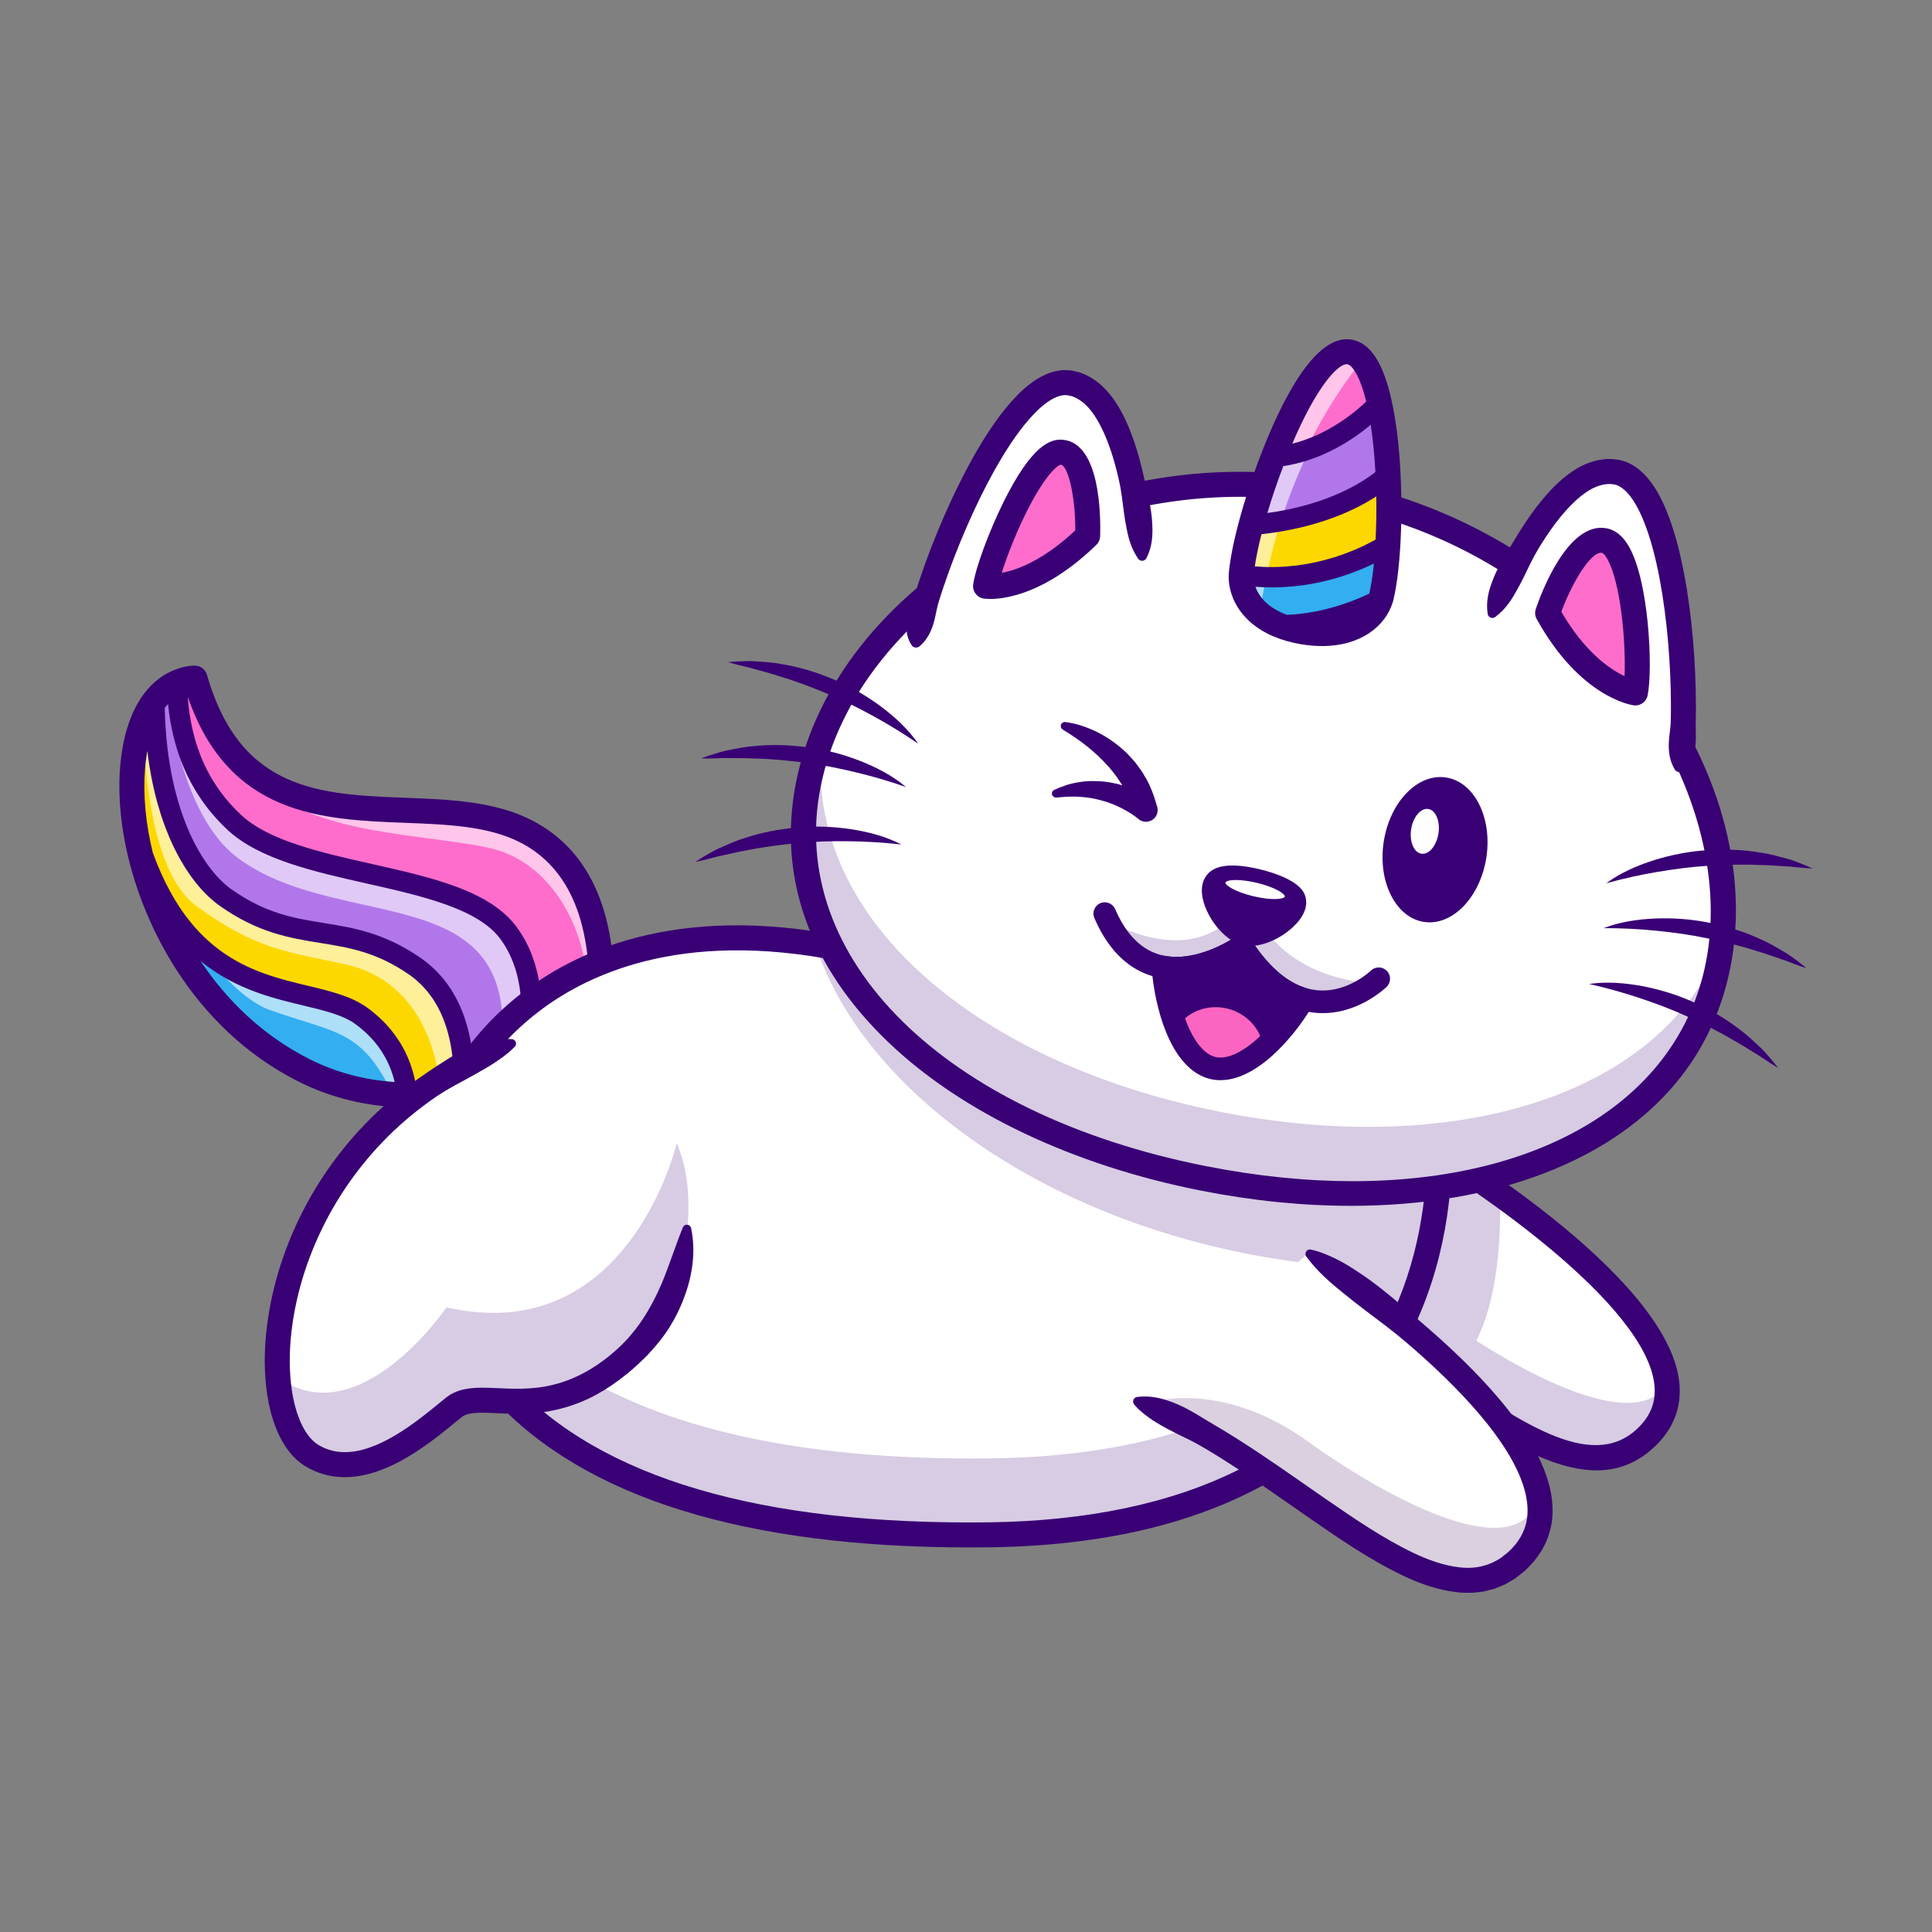 <?xml version="1.0" encoding="UTF-8"?><svg id="a" xmlns="http://www.w3.org/2000/svg" viewBox="0 0 256 256"><rect x="0" y="0" width="256" height="256" fill="#808080" stroke="none"/><path d="M167.485,169.376c7.399,2.651,14.718,7.737,21.584,12.524,11.502,8.028,21.715,15.228,28.845,8.769,9.939-9.001-6.953-23.709-19.152-32.417-5.991-4.283-10.85-7.113-10.85-7.113l-20.428,18.237Z" fill="#fff"/><g opacity=".2"><path d="M167.485,169.376l20.428-18.237s4.859,2.83,10.85,7.113c.138,5.659-.279,13.74-3.143,19.403,11.201,7.167,23.962,12.265,25.856,3.914,.6,3.242-.162,6.269-2.952,8.792-7.143,6.468-17.385-.77-28.912-8.813l-.543,.352c-6.867-4.787-14.185-9.873-21.584-12.524Z" fill="#390075"/></g><path d="M211.54,194.83c2.695,0,5.208-.868,7.487-2.932,2.668-2.416,3.841-5.355,3.488-8.734-1.517-14.509-32.451-32.688-33.768-33.454-.791-.462-1.805-.193-2.265,.597-.46,.791-.193,1.805,.597,2.265,8.562,4.99,31.026,20.276,32.14,30.937,.241,2.302-.55,4.243-2.417,5.933-6.107,5.532-15.593-1.087-26.575-8.751-7.13-4.976-14.503-10.121-22.184-12.873-.862-.307-1.809,.14-2.118,1.001-.309,.861,.14,1.809,1.001,2.118,7.265,2.603,14.453,7.619,21.405,12.471,8.349,5.826,16.366,11.421,23.208,11.422Z" fill="#390075"/><path d="M18.064,110.628c.36,2.055,.883,4.164,1.582,6.278,3.189,9.693,9.957,19.545,20.642,24.923,3.378,1.699,6.973,2.695,10.597,3.076,1.013,.113,2.03,.176,3.043,.188-.28-2.946-1.544-7.228-6.069-10.501-6.713-4.855-22.73-.226-29.795-23.965Z" fill="#33aef1"/><g opacity=".6"><path d="M18.958,110.181c.36,2.055,.883,4.164,1.582,6.278,3.888,6.701,9.819,15.44,15.218,17.373,8.53,3.051,11.953,2.499,16.021,10.626,1.013,.113,2.03,.176,3.043,.188-.28-2.946-1.544-7.228-6.069-10.501-6.713-4.855-22.73-.226-29.795-23.965Z" fill="#fff"/></g><path d="M18.051,110.595c.008,.008,.008,.021,.013,.033,7.065,23.739,23.082,19.11,29.795,23.965,4.524,3.273,5.788,7.554,6.069,10.501,1.503,.029,3.001-.046,4.478-.222,1.021-.113,2.038-.272,3.039-.477,.188-4.88-.624-12.347-6.521-16.398-9.262-6.362-15.511-2.344-25.028-9.065-4.349-3.072-9.367-11.539-9.421-26.099-.603,.778-1.113,1.687-1.536,2.708-1.582,3.821-1.908,9.212-.887,15.054Z" fill="#fdd800"/><g opacity=".6"><path d="M18.938,95.54c.192,7.508,1.381,20.299,7.048,24.48,8.203,6.052,12.606,6.127,20.089,7.839,6.676,1.528,11.547,7.379,12.33,17.013,1.021-.113,2.038-.272,3.039-.477,.188-4.88-.624-12.347-6.521-16.398-9.262-6.362-15.511-2.344-25.028-9.065-4.349-3.072-9.367-11.539-9.421-26.099-.603,.778-1.113,1.687-1.536,2.708Z" fill="#fff"/></g><path d="M20.474,92.833c.054,14.561,5.073,23.027,9.421,26.099,9.517,6.722,15.766,2.704,25.028,9.065,5.897,4.051,6.709,11.518,6.521,16.398,1.327-.268,2.633-.603,3.909-1.013,1.419-.448,2.796-.979,4.123-1.586,1.105-4.524,2.134-12.455-2.097-18.173-6.249-8.446-28.041-6.977-36.286-14.611-6.048-5.6-7.538-12.677-7.655-18.579-.628,.28-1.205,.649-1.733,1.101-.448,.377-.854,.808-1.23,1.297Z" fill="#b177ea"/><g opacity=".6"><path d="M22.152,91.088c.808,8.366,3.661,18.423,9.437,22.655,14.32,10.493,39.82,1.639,34.212,29.192,1.419-.448,2.796-.979,4.123-1.586,1.105-4.524,2.134-12.455-2.097-18.173-6.249-8.446-28.041-6.977-36.286-14.611-6.048-5.6-7.538-12.677-7.655-18.579-.628,.28-1.205,.649-1.733,1.101Z" fill="#fff"/></g><path d="M23.438,90.434c.117,5.901,1.607,12.979,7.655,18.579,8.245,7.634,30.038,6.165,36.286,14.611,4.231,5.717,3.202,13.648,2.097,18.173,2.892-1.327,5.541-3.013,7.81-4.98,.833-.72,1.616-1.477,2.335-2.268,.402-6.383,.381-19.144-9.978-24.417-13.544-6.897-36.663,4.775-43.816-20.269-.498-.004-1.034,.084-1.628,.276-.201,.067-.41,.142-.624,.234-.046,.017-.092,.042-.138,.063Z" fill="#fe6dcb"/><g opacity=".6"><path d="M25.094,89.243c1.155,4.261,2.792,8.345,5.654,11.652,3.721,4.302,9.145,6.814,14.657,8.228,5.512,1.41,11.217,1.85,16.837,2.746,1.519,.243,3.047,.519,4.487,1.055,4.688,1.737,8.065,6.06,9.743,10.769,1.176,3.302,1.616,6.805,1.766,10.292,.021,.515-.029,1.205-.059,1.938,.833-.72,1.616-1.477,2.335-2.268,.402-6.383,.381-19.144-9.978-24.417-13.544-6.897-36.663,4.775-43.816-20.269-.498-.004-1.034,.084-1.628,.276Z" fill="#fff"/></g><path d="M70.396,108.654c-4.882-2.487-10.861-2.718-16.643-2.941-11.271-.435-21.916-.846-26.332-16.308-.202-.706-.844-1.195-1.578-1.202h-.05c-.886,0-1.815,.207-2.837,.633-.073,.029-.15,.064-.224,.099-1.362,.612-2.563,1.582-3.569,2.883h0c-3.104,4.02-4.128,11.145-2.741,19.061,.006,.036,.014,.072,.023,.107,1.947,10.999,9.031,25.241,23.098,32.321,4.387,2.207,9.218,3.365,14.36,3.441,.207,.004,.416,.006,.624,.006,2.395,0,4.831-.247,7.246-.735,2.899-.58,5.724-1.494,8.393-2.715,4.18-1.919,7.872-4.56,10.679-7.641,.254-.278,.405-.635,.429-1.011,.829-13.154-2.83-21.901-10.878-25.998Zm1.097,29.689c.076-.561,.139-1.143,.188-1.742,.005-.058,.009-.115,.014-.173,.022-.291,.04-.585,.054-.883,.003-.055,.004-.11,.007-.164,.012-.291,.02-.585,.023-.881v-.074c.004-.309,0-.62-.009-.934-.002-.065-.003-.13-.006-.196-.01-.311-.026-.623-.048-.937-.004-.05-.008-.1-.012-.151-.023-.297-.051-.595-.086-.893-.005-.042-.009-.083-.014-.125-.038-.317-.085-.635-.138-.952-.011-.066-.022-.132-.034-.198-.056-.32-.118-.639-.19-.958-.008-.038-.018-.075-.027-.112-.07-.301-.147-.601-.232-.9-.014-.049-.027-.099-.041-.149-.092-.314-.193-.625-.302-.935-.022-.063-.045-.126-.068-.188-.115-.315-.238-.629-.373-.94-.009-.02-.019-.04-.028-.06-.131-.297-.273-.591-.423-.883-.028-.054-.055-.109-.083-.162-.157-.296-.324-.588-.502-.876-.035-.057-.072-.113-.108-.17-.189-.297-.385-.591-.598-.879-3.576-4.833-11.192-6.548-19.257-8.364-6.658-1.499-13.543-3.05-17.197-6.432-.288-.267-.567-.54-.838-.817-.096-.099-.186-.201-.28-.301-.17-.181-.342-.362-.505-.547-.108-.123-.209-.249-.313-.374-.141-.168-.284-.335-.42-.507-.106-.134-.206-.273-.308-.41-.126-.167-.253-.334-.373-.505-.101-.144-.196-.291-.294-.437-.113-.169-.227-.338-.335-.51-.095-.151-.184-.306-.275-.46-.102-.173-.205-.345-.302-.521-.087-.158-.17-.319-.253-.48-.092-.178-.185-.355-.273-.536-.079-.164-.154-.331-.23-.497-.083-.184-.166-.368-.245-.555-.071-.169-.139-.341-.206-.513-.074-.19-.148-.38-.217-.573-.063-.175-.123-.352-.182-.529-.066-.197-.13-.394-.191-.594-.055-.179-.107-.361-.157-.543-.057-.204-.112-.409-.164-.617-.046-.184-.091-.37-.133-.557-.048-.212-.094-.425-.137-.64-.038-.188-.075-.378-.109-.569-.04-.22-.076-.443-.111-.667-.03-.192-.059-.384-.085-.579-.031-.23-.058-.462-.084-.696-.022-.195-.043-.39-.061-.587-.018-.195-.032-.392-.046-.59,5.454,15.792,17.802,16.282,28.751,16.705,5.674,.219,11.034,.426,15.268,2.583,6.646,3.384,9.709,10.868,9.108,22.249-1.84,1.927-4.081,3.654-6.594,5.09,.023-.148,.044-.296,.065-.447,.007-.051,.014-.103,.021-.155Zm-2.465-2.191l-.004,.063c-.024,.318-.054,.632-.087,.94-.004,.033-.007,.067-.011,.1-.033,.297-.071,.588-.111,.874-.006,.042-.011,.084-.017,.125-.04,.278-.083,.55-.128,.815-.007,.044-.015,.088-.022,.131-.045,.26-.092,.512-.141,.757l-.027,.133c-.026,.127-.052,.246-.078,.369-1.801,.797-3.677,1.443-5.601,1.928-.005-.224-.012-.45-.022-.677v-.025c-.015-.314-.036-.631-.06-.951-.003-.044-.006-.088-.01-.132-.025-.306-.056-.615-.092-.924-.006-.055-.013-.11-.019-.166-.037-.308-.08-.617-.129-.926-.008-.054-.018-.107-.026-.161-.052-.316-.109-.633-.175-.95-.008-.037-.016-.075-.024-.112-.07-.331-.146-.662-.231-.992l-.003-.012c-.085-.329-.181-.658-.283-.984-.013-.041-.024-.081-.037-.122-.099-.311-.208-.621-.323-.928-.02-.053-.04-.106-.06-.158-.117-.303-.242-.604-.376-.902-.023-.051-.047-.101-.07-.152-.139-.302-.286-.602-.444-.897-.019-.036-.04-.071-.059-.107-.168-.308-.344-.614-.533-.913l-.004-.006c-.189-.298-.392-.59-.604-.878-.026-.036-.051-.072-.078-.107-.204-.273-.421-.539-.647-.801-.039-.045-.077-.09-.117-.134-.227-.256-.465-.507-.714-.751-.043-.042-.087-.084-.131-.125-.257-.246-.524-.486-.805-.717-.035-.029-.072-.057-.108-.086-.299-.242-.609-.477-.935-.702-4.806-3.301-8.859-3.954-12.778-4.586-3.937-.634-7.655-1.234-12.237-4.468-.126-.089-.252-.183-.379-.282-.052-.04-.104-.086-.156-.128-.075-.061-.151-.121-.226-.186-.058-.05-.117-.105-.176-.158-.07-.062-.139-.122-.209-.187-.062-.058-.124-.121-.186-.182-.066-.065-.133-.127-.199-.195-.062-.063-.125-.131-.187-.197-.066-.07-.133-.138-.199-.211-.062-.068-.124-.141-.186-.212-.066-.075-.132-.149-.198-.227-.063-.075-.126-.155-.189-.232-.065-.079-.129-.157-.194-.239-.064-.082-.128-.168-.192-.253-.063-.083-.126-.164-.188-.249-.064-.088-.128-.18-.191-.27-.062-.088-.124-.174-.186-.264-.062-.092-.124-.188-.186-.282-.062-.094-.125-.187-.186-.284-.062-.098-.124-.2-.185-.301-.06-.098-.121-.195-.18-.295-.062-.104-.123-.213-.184-.32-.059-.103-.118-.204-.176-.309-.06-.109-.119-.222-.179-.334-.058-.109-.116-.216-.173-.327-.059-.114-.116-.232-.174-.348-.057-.115-.114-.228-.17-.345-.057-.119-.113-.242-.169-.364-.055-.119-.111-.237-.165-.359-.056-.125-.11-.255-.165-.383-.053-.124-.107-.247-.159-.374-.054-.13-.106-.265-.159-.398-.051-.13-.103-.258-.153-.391-.052-.136-.102-.275-.152-.413-.049-.135-.099-.269-.147-.407-.049-.141-.097-.286-.145-.429-.047-.14-.095-.28-.141-.423-.047-.147-.093-.298-.139-.448-.044-.144-.089-.288-.132-.435-.045-.154-.089-.311-.132-.467-.042-.149-.084-.297-.124-.449-.043-.16-.083-.323-.124-.485-.039-.153-.078-.306-.115-.462-.04-.165-.078-.334-.116-.503-.036-.159-.072-.317-.107-.478-.037-.171-.071-.345-.107-.518-.033-.164-.066-.327-.098-.494-.034-.177-.065-.357-.097-.537-.03-.168-.06-.336-.088-.507-.03-.184-.059-.372-.088-.559-.026-.171-.053-.342-.077-.515-.027-.192-.052-.387-.077-.581-.023-.175-.045-.35-.066-.527-.023-.198-.045-.399-.066-.601-.019-.179-.038-.358-.055-.539-.02-.204-.037-.411-.054-.619-.015-.185-.031-.369-.045-.556-.015-.21-.029-.423-.042-.637-.012-.188-.023-.376-.033-.566-.011-.218-.02-.438-.029-.659-.008-.192-.015-.385-.021-.58-.005-.186-.009-.375-.013-.564,.14-.178,.285-.346,.433-.503,.016,.165,.036,.329,.055,.493,.029,.258,.061,.515,.096,.769,.027,.199,.056,.398,.087,.595,.04,.255,.084,.507,.13,.759,.035,.19,.069,.381,.107,.569,.052,.257,.11,.511,.168,.764,.041,.176,.079,.353,.123,.526,.069,.274,.144,.543,.22,.811,.042,.148,.08,.298,.124,.444,.112,.371,.232,.738,.358,1.1,.014,.04,.026,.081,.04,.12,.142,.4,.294,.793,.453,1.181,.052,.127,.11,.25,.164,.376,.112,.26,.224,.519,.344,.774,.07,.148,.144,.292,.217,.438,.113,.228,.227,.455,.346,.678,.081,.151,.166,.3,.25,.449,.12,.213,.242,.424,.368,.633,.09,.149,.183,.297,.276,.444,.129,.204,.262,.406,.397,.605,.098,.144,.196,.287,.297,.429,.141,.199,.287,.394,.434,.589,.103,.136,.206,.272,.312,.406,.157,.198,.32,.393,.484,.587,.104,.123,.207,.248,.314,.37,.185,.21,.377,.415,.571,.62,.094,.099,.184,.201,.279,.298,.292,.3,.592,.594,.902,.881,4.184,3.873,11.427,5.504,18.431,7.081,7.23,1.628,14.706,3.311,17.688,7.342,.225,.304,.432,.616,.625,.934,.012,.019,.025,.038,.036,.058,.184,.306,.351,.618,.508,.935,.016,.033,.034,.065,.05,.098,.149,.309,.285,.623,.41,.94,.017,.042,.034,.084,.05,.126,.12,.313,.228,.629,.327,.948,.015,.047,.03,.095,.044,.142,.094,.317,.179,.636,.253,.957,.012,.05,.023,.099,.034,.149,.072,.321,.135,.644,.188,.967,.008,.049,.016,.097,.023,.146,.052,.326,.095,.653,.13,.979,.005,.044,.009,.088,.013,.132,.033,.331,.059,.662,.077,.991,.002,.036,.003,.073,.005,.109,.017,.337,.027,.674,.029,1.007,0,.022,0,.044,0,.066,.002,.696-.024,1.38-.074,2.045Zm-12.422-4.809c.097,.117,.186,.238,.278,.358,.125,.163,.25,.326,.366,.494,.088,.127,.17,.257,.253,.387,.107,.167,.213,.335,.312,.507,.078,.135,.152,.272,.225,.409,.092,.172,.182,.345,.266,.52,.068,.141,.133,.283,.196,.425,.078,.177,.154,.354,.226,.534,.058,.145,.115,.291,.168,.437,.066,.181,.129,.363,.189,.546,.048,.147,.096,.295,.141,.443,.055,.185,.106,.372,.156,.558,.039,.148,.079,.296,.115,.444,.046,.19,.086,.38,.126,.571,.031,.146,.063,.292,.09,.438,.037,.196,.067,.391,.098,.587,.022,.141,.047,.282,.067,.423,.029,.208,.052,.415,.075,.622,.014,.127,.032,.255,.044,.381,.024,.249,.042,.496,.059,.743,.006,.083,.014,.167,.019,.249,.019,.325,.032,.646,.04,.964,.003,.125,.002,.246,.004,.369,0,.065,.001,.129,.001,.193-1.699,.291-3.398,.449-5.081,.479-.022-.117-.044-.233-.069-.352-.017-.081-.037-.164-.056-.246-.032-.139-.065-.278-.101-.419-.023-.089-.047-.178-.072-.267-.038-.138-.078-.277-.121-.417-.028-.092-.057-.184-.087-.277-.046-.141-.095-.283-.146-.426-.033-.092-.065-.183-.1-.276-.057-.15-.119-.301-.181-.452-.036-.086-.069-.171-.107-.257-.077-.177-.161-.355-.248-.533-.029-.06-.055-.12-.085-.181-.119-.238-.246-.477-.382-.716-.03-.052-.063-.104-.094-.156-.109-.186-.22-.371-.34-.557-.055-.085-.114-.169-.171-.254-.103-.153-.207-.305-.318-.458-.068-.093-.14-.186-.21-.279-.109-.143-.221-.286-.338-.429-.078-.095-.159-.19-.24-.285-.12-.14-.244-.278-.372-.417-.087-.094-.174-.188-.264-.281-.136-.14-.278-.279-.422-.417-.091-.088-.181-.176-.276-.263-.163-.15-.336-.298-.509-.445-.085-.072-.166-.146-.254-.217-.266-.217-.542-.432-.833-.642-2.077-1.503-4.866-2.17-7.818-2.878-1.824-.437-3.758-.901-5.711-1.597-.024-.009-.048-.016-.072-.025-.187-.067-.374-.139-.561-.211-.061-.023-.121-.044-.182-.068-.137-.054-.274-.112-.411-.168-.111-.046-.222-.089-.333-.136-.101-.043-.202-.091-.303-.135-.147-.065-.293-.128-.44-.196-.088-.041-.176-.087-.264-.129-.159-.077-.318-.152-.476-.233-.084-.043-.168-.091-.252-.135-.162-.085-.324-.169-.485-.26-.086-.048-.172-.101-.258-.151-.159-.092-.317-.182-.475-.279-.086-.053-.172-.111-.258-.165-.157-.1-.315-.198-.471-.303-.08-.054-.16-.113-.24-.169-.161-.111-.322-.222-.482-.339-.08-.059-.16-.124-.24-.185-.159-.12-.318-.239-.475-.366-.075-.061-.149-.127-.224-.189-.161-.134-.323-.267-.483-.408-.074-.065-.146-.136-.22-.203-.159-.145-.319-.288-.477-.441-.076-.074-.152-.154-.228-.23-.153-.153-.307-.304-.459-.465-.074-.078-.147-.163-.22-.244-.152-.166-.304-.33-.454-.504-.072-.084-.143-.175-.215-.261-.149-.178-.299-.355-.446-.542-.072-.092-.142-.191-.214-.284-.145-.19-.29-.378-.433-.577-.075-.104-.147-.216-.221-.322-.137-.197-.275-.392-.411-.599-.078-.118-.153-.245-.23-.367-.129-.204-.259-.405-.386-.618-.077-.129-.152-.267-.228-.4-.124-.215-.248-.426-.37-.649-.081-.149-.159-.308-.239-.46-.114-.218-.229-.432-.341-.658-.081-.163-.159-.337-.238-.504-.108-.227-.216-.449-.322-.683-.082-.183-.161-.377-.242-.564-.099-.231-.2-.458-.298-.697-.082-.202-.161-.416-.242-.623-.092-.237-.186-.469-.276-.713-.025-.067-.048-.139-.072-.206-.218-.893-.404-1.772-.554-2.629-.006-.036-.014-.071-.022-.106-.68-3.922-.708-7.645-.145-10.723,.039,.327,.08,.65,.124,.969,.004,.028,.007,.057,.011,.085,.086,.616,.184,1.214,.289,1.802,.018,.101,.035,.204,.054,.304,.103,.561,.216,1.108,.335,1.643,.024,.106,.048,.211,.072,.317,.124,.536,.253,1.061,.392,1.571,.019,.07,.039,.137,.058,.206,.139,.502,.285,.992,.437,1.469,.013,.041,.025,.083,.039,.124,.158,.488,.324,.959,.495,1.421,.031,.082,.061,.166,.092,.247,.168,.444,.343,.876,.522,1.295,.033,.077,.067,.153,.1,.23,.185,.424,.374,.837,.569,1.235,.019,.038,.038,.075,.057,.113,.192,.388,.389,.762,.59,1.125,.023,.041,.045,.084,.068,.126,.205,.365,.414,.715,.626,1.054,.039,.062,.077,.124,.116,.185,.21,.329,.422,.645,.637,.949,.037,.053,.075,.104,.112,.156,.223,.31,.449,.609,.677,.892l.035,.042c.225,.278,.453,.541,.682,.793,.031,.034,.061,.069,.092,.102,.226,.246,.454,.477,.682,.698,.043,.041,.085,.082,.128,.123,.227,.214,.453,.417,.68,.607,.036,.03,.073,.059,.109,.089,.238,.194,.475,.379,.711,.546,5.09,3.593,9.293,4.27,13.358,4.926,3.794,.612,7.377,1.189,11.686,4.149,.318,.218,.618,.449,.904,.688,.096,.08,.182,.167,.274,.249,.184,.164,.368,.328,.539,.5,.102,.103,.195,.212,.292,.317,.148,.16,.296,.32,.434,.486Zm-29.906-3.907c.19,.154,.382,.302,.574,.447,.095,.072,.189,.147,.284,.217,.27,.198,.54,.389,.812,.571,.017,.011,.034,.024,.051,.035,.288,.192,.577,.374,.867,.55,.1,.06,.199,.116,.299,.174,.192,.113,.384,.224,.577,.33,.117,.064,.234,.125,.351,.187,.177,.093,.354,.185,.531,.274,.122,.061,.243,.12,.365,.178,.175,.084,.35,.165,.525,.244,.12,.054,.239,.108,.359,.16,.182,.079,.363,.155,.544,.229,.111,.046,.222,.093,.333,.137,.208,.083,.416,.161,.623,.238,.082,.03,.165,.063,.247,.093,.286,.103,.571,.202,.854,.296,.087,.029,.174,.055,.261,.084,.201,.065,.402,.13,.602,.191,.113,.035,.225,.067,.337,.101,.173,.051,.346,.102,.518,.151,.118,.034,.236,.066,.354,.099,.166,.046,.332,.091,.496,.135,.116,.031,.231,.061,.346,.091,.168,.044,.334,.086,.501,.128,.109,.027,.217,.055,.325,.082,.182,.045,.362,.089,.541,.133,.087,.021,.175,.043,.262,.064,.257,.062,.512,.123,.764,.184,2.803,.671,5.223,1.251,6.87,2.442,.237,.171,.462,.346,.68,.524,.068,.055,.132,.112,.198,.167,.147,.124,.292,.249,.43,.376,.071,.065,.139,.129,.208,.195,.129,.123,.255,.247,.376,.372,.062,.064,.124,.127,.184,.191,.131,.14,.257,.281,.378,.423,.041,.047,.084,.095,.124,.142,.159,.191,.311,.383,.455,.576,.023,.031,.043,.062,.066,.093,.118,.162,.231,.324,.339,.487,.042,.063,.081,.127,.121,.19,.084,.132,.165,.265,.243,.398,.04,.069,.08,.138,.118,.207,.073,.131,.143,.263,.211,.394,.033,.064,.067,.129,.099,.193,.077,.157,.15,.314,.219,.47,.016,.036,.034,.072,.049,.108,.083,.192,.159,.384,.231,.574,.019,.051,.036,.101,.054,.152,.05,.139,.099,.278,.143,.416,.022,.067,.042,.133,.062,.199,.037,.123,.073,.245,.106,.366,.018,.067,.036,.133,.053,.199,.024,.093,.045,.185,.067,.276-4.016-.266-7.793-1.278-11.253-3.019-6.261-3.151-11.021-7.857-14.477-13.029,.049,.04,.097,.077,.146,.117Z" fill="#390075"/><path d="M131.065,203.37c36.999-.465,52.354-17.75,57.473-35.336,4.487-15.363,1.155-30.96-2.367-35.755,0,0-26.586,6.389-68.472-5.094-3.383-.924-6.607-1.615-9.678-2.093-34.933-5.412-49.827,16.805-51.122,30.185-1.407,14.551,4.834,48.967,74.166,48.093Z" fill="#fff"/><g opacity=".2"><path d="M58.198,158.146c4.08,15.917,20.264,35.766,73.13,35.098,21.421-.271,35.584-6.18,44.708-14.52,4.174-3.815,1.948-10.735-3.662-11.442-2.166-.273-4.349-.618-6.545-1.037-29.224-5.577-51.784-22.45-57.809-41.153,3.072,.478,6.295,1.169,9.678,2.093,41.886,11.483,68.472,5.094,68.472,5.094,2.006,2.731,3.948,8.969,4.421,16.669,.325-2.848,.424-5.628,.347-8.262,4.386,19.768-.455,61.775-58.416,62.508-64.863,.816-74.505-29.251-74.326-45.049Z" fill="#390075"/></g><path d="M65.437,185.386c-10.709-11.646-10.691-25.048-10.187-30.27,.703-7.269,5.195-17.615,15.694-24.851,8.341-5.748,23.298-11.226,47.194-4.675,40.92,11.218,67.385,5.139,67.648,5.077h0c.648-.154,1.327,.094,1.721,.631,4.588,6.249,8.426,27.374-.597,45.474-6.305,12.648-21.107,27.817-55.823,28.255-.878,.011-1.748,.016-2.612,.016-29.838,0-51.039-6.609-63.038-19.657Zm51.826-56.601c-22.667-6.214-36.676-1.141-44.438,4.208-9.574,6.598-13.674,16.213-14.276,22.442-.462,4.779-.478,17.046,9.327,27.708,11.682,12.704,32.917,18.961,63.17,18.571,26.156-.33,44.448-9.466,52.899-26.419,7.917-15.881,5.239-34.646,1.461-41.16-5.605,1.098-30.68,4.922-68.143-5.349Zm68.905,3.493h0Z" fill="#390075"/><path d="M150.5,185.621c.379,.133,.754,.278,1.13,.427h.005c19.387,7.59,38.127,30.977,49.294,20.866,2.79-2.524,3.552-5.551,2.952-8.792v-.005c-2.587-13.992-30.485-32.08-30.485-32.08l-22.896,19.585Z" fill="#fff"/><g opacity=".2"><path d="M151.635,186.047c19.387,7.591,38.127,30.978,49.294,20.866,2.79-2.524,3.552-5.551,2.952-8.792-2.169,9.566-18.601,1.484-30.611-7.141-11.82-8.49-21.333-5.048-21.635-4.932Z" fill="#451661"/></g><path d="M173.096,166.5c1.458,1.991,3.22,3.502,5.029,4.95,1.793,1.468,3.662,2.83,5.499,4.236,1.841,1.401,3.59,2.913,5.298,4.46,1.707,1.549,3.359,3.149,4.929,4.813,1.565,1.666,3.052,3.396,4.374,5.215,1.325,1.813,2.482,3.728,3.275,5.713,.786,1.977,1.161,4.048,.733,5.886-.215,.916-.617,1.774-1.189,2.554-.133,.2-.293,.386-.458,.57-.153,.191-.331,.366-.514,.54l-.269,.262-.291,.228-.577,.462c-1.608,1.086-3.509,1.555-5.555,1.288-2.036-.225-4.123-.963-6.135-1.927-4.041-1.94-7.878-4.578-11.71-7.218-3.832-2.656-7.663-5.392-11.676-7.925l-1.512-.941-1.534-.915c-1.036-.592-2.034-1.254-3.088-1.833-1.042-.595-2.155-1.08-3.316-1.44-1.164-.351-2.402-.54-3.722-.375-.339,.042-.579,.351-.536,.69,.015,.122,.065,.232,.139,.319l.025,.03c.429,.514,.89,.902,1.354,1.27,.465,.365,.936,.709,1.424,1.002,.491,.285,.976,.592,1.477,.858,.249,.137,.503,.261,.757,.389,.25,.137,.505,.264,.761,.389,1.029,.487,2.06,.992,3.055,1.564l1.483,.88,1.468,.914c3.905,2.465,7.696,5.17,11.556,7.847,3.87,2.661,7.771,5.366,12.178,7.489,2.202,1.047,4.58,1.932,7.205,2.228,.645,.105,1.329,.069,1.998,.081,.337-.014,.679-.068,1.018-.103l.509-.062c.169-.03,.336-.079,.504-.119,.335-.085,.672-.169,1.004-.263l.963-.394c.158-.07,.324-.127,.475-.21l.446-.26c.294-.177,.598-.346,.881-.535l.797-.63,.396-.318,.361-.348c.241-.231,.478-.467,.695-.731,.225-.253,.444-.512,.64-.797,.813-1.104,1.43-2.404,1.744-3.768,.321-1.366,.323-2.766,.141-4.085-.184-1.323-.555-2.577-1.023-3.76-.947-2.364-2.246-4.479-3.677-6.443-1.431-1.968-3.004-3.793-4.642-5.538-1.643-1.74-3.355-3.398-5.114-4.995-1.759-1.597-3.573-3.123-5.37-4.666-1.799-1.541-3.638-3.038-5.613-4.346-.984-.659-1.98-1.299-3.053-1.828-1.072-.531-2.178-1.003-3.416-1.279-.317-.071-.632,.129-.703,.447-.038,.172,.003,.342,.098,.474l.004,.006Z" fill="#390075"/><path d="M41.437,192.943c6.784,3.919,14.851-3.363,18.688-6.455,3.837-3.091,12.488,3.233,23.355-7.016,4.205-3.967,6.238-8.851,7.109-13.506,1.585-8.481-.685-16.199-.685-16.199l-21.906-11.57c-24.09,8.998-32.156,30.862-31.185,44.28,.365,5.096,2.036,8.972,4.624,10.465Z" fill="#fff"/><g opacity=".2"><path d="M41.437,192.943c6.784,3.919,14.851-3.363,18.688-6.455,3.837-3.091,12.488,3.233,23.355-7.016,4.205-3.967,6.238-8.851,7.109-13.506v-.01s1.911-7.914-.911-14.492c0,0-6.366,27.271-30.51,21.767,0,0-11.617,17.094-22.355,9.247,.365,5.096,2.036,8.972,4.624,10.465Z" fill="#390075"/></g><path d="M90.477,162.646c-1.079,2.678-1.851,5.206-2.884,7.625-1.055,2.395-2.327,4.671-4.023,6.647-.41,.507-.876,.958-1.336,1.426-.483,.456-.976,.9-1.489,1.314-1.025,.829-2.106,1.571-3.241,2.191-2.271,1.244-4.748,1.964-7.35,2.115-1.302,.092-2.632,.047-4.029-.017-.7-.03-1.415-.069-2.177-.071-.761,.002-1.569,.029-2.452,.216-.22,.046-.449,.117-.672,.179-.228,.086-.457,.167-.683,.274-.223,.123-.455,.22-.663,.377l-.316,.224c-.058,.041-.1,.074-.129,.099l-.104,.085-1.632,1.33c-1.075,.87-2.153,1.699-3.261,2.459-2.203,1.507-4.573,2.778-6.955,3.182-1.183,.188-2.344,.154-3.414-.183-.53-.148-1.07-.418-1.519-.686-.414-.26-.804-.62-1.156-1.05-.71-.86-1.24-1.995-1.637-3.188-.385-1.205-.648-2.484-.791-3.792-.296-2.617-.191-5.321,.19-7.984,.767-5.337,2.623-10.539,5.307-15.244,2.691-4.706,6.234-8.921,10.42-12.37,1.052-.856,2.13-1.68,3.25-2.446,1.125-.76,2.306-1.434,3.508-2.062,1.196-.638,2.372-1.311,3.552-2.005,1.163-.734,2.322-1.49,3.401-2.572l.012-.012c.234-.235,.233-.615-.002-.848-.11-.11-.253-.168-.397-.174-1.541-.069-2.995,.215-4.371,.688-1.374,.479-2.695,1.101-3.942,1.85-2.467,1.542-4.868,3.186-7.121,5.028-4.491,3.7-8.299,8.229-11.187,13.282-2.881,5.055-4.875,10.625-5.71,16.42-.412,2.897-.535,5.855-.202,8.827,.163,1.485,.462,2.974,.933,4.445,.491,1.464,1.144,2.935,2.22,4.255,.536,.656,1.183,1.271,1.959,1.759,.753,.453,1.487,.805,2.309,1.047,1.619,.509,3.341,.543,4.927,.284,1.589-.271,3.064-.805,4.434-1.458,1.369-.657,2.643-1.431,3.854-2.26,1.209-.83,2.36-1.717,3.469-2.615l1.636-1.333,.1-.081c.037-.032,.065-.053,.08-.06l.115-.079c.068-.064,.171-.09,.251-.144,.091-.044,.197-.076,.295-.119,.117-.027,.223-.065,.347-.091,.999-.214,2.377-.134,3.775-.072,1.408,.064,2.894,.119,4.396,.013,3.012-.168,6.065-1.047,8.718-2.512,1.333-.727,2.574-1.586,3.737-2.518,.287-.237,.584-.464,.861-.711l.832-.737c.544-.514,1.1-1.031,1.603-1.594,1.024-1.108,1.972-2.303,2.755-3.599,.784-1.295,1.432-2.667,1.923-4.085,1.002-2.824,1.389-5.855,.775-8.775-.065-.311-.371-.511-.682-.445-.194,.041-.345,.175-.415,.345l-.003,.008Z" fill="#390075"/><path d="M107.108,103.96c-4.966,25.04,19.012,45.568,52.301,52.169,33.29,6.601,63.286-3.223,68.251-28.263,4.966-25.04-16.98-55.814-50.269-62.415-33.29-6.601-65.317,13.469-70.283,38.509Z" fill="#fff"/><g opacity=".2"><path d="M158.849,155.926c33.287,6.599,63.285-3.225,68.249-28.267,.034-.157,.062-.313,.09-.474-9.287,18.975-36.122,25.962-65.529,20.133-33.239-6.594-57.194-27.066-52.328-52.054-1.27,2.741-2.212,5.579-2.788,8.489-4.965,25.042,19.012,45.569,52.305,52.172Z" fill="#390075"/></g><path d="M159.087,157.755c-16.901-3.352-31.575-10.311-41.317-19.596-10.527-10.033-14.776-21.97-12.287-34.521,2.522-12.716,11.751-24.465,25.322-32.236,14.119-8.084,30.777-10.774,46.908-7.576,16.13,3.198,30.501,12.043,40.467,24.903,9.579,12.361,13.626,26.743,11.105,39.459-2.489,12.55-10.971,21.963-24.53,27.219-7.487,2.903-16.278,4.37-25.743,4.37-6.4,0-13.108-.672-19.925-2.023Zm-26.636-83.477c-12.738,7.294-21.383,18.23-23.718,30.005-4.506,22.722,16.466,43.374,50.998,50.222,6.831,1.355,13.375,2.007,19.517,2.007,24.909,0,43.172-10.741,46.787-28.968,4.572-23.054-15.398-53.812-48.967-60.468-4.219-.837-8.473-1.25-12.707-1.25-11.166,0-22.176,2.877-31.911,8.451Z" fill="#390075"/><path d="M169.46,82.831c.936,.392,2.026,.709,3.287,.915,6.401,1.045,9.425-1.943,10.189-4.339-1.959,1.03-7.228,3.457-13.476,3.424Z" fill="#fe6dcb"/><path d="M166.935,81.331c.523,.439,1.143,.845,1.871,1.205,.209,.105,.427,.205,.653,.293,6.249,.033,11.518-2.394,13.477-3.424,.042-.109,.067-.222,.096-.331,.414-1.716,.716-4.185,.875-7.002,0,0-6.713,4.65-16.126,4.403-1.071-.029-2.176-.117-3.311-.289-.084,1.498,.54,3.528,2.465,5.144Z" fill="#33aef1"/><g opacity=".6"><path d="M166.935,81.331c.234-1.674,.523-3.294,.845-4.855-1.071-.029-2.176-.117-3.311-.289-.084,1.498,.54,3.528,2.465,5.144Z" fill="#fff"/></g><path d="M164.469,76.188c1.134,.172,2.239,.259,3.311,.289,9.413,.247,16.126-4.403,16.126-4.403,.163-2.846,.176-6.056,.021-9.208,0,0-4.273,4.457-14.201,6.198-1.235,.218-2.557,.393-3.968,.511-.678,2.54-1.134,4.809-1.281,6.47-.004,.046-.008,.096-.008,.142Z" fill="#fdd800"/><g opacity=".6"><path d="M164.469,76.188c1.134,.172,2.239,.259,3.311,.289,.548-2.633,1.21-5.102,1.946-7.412-1.235,.218-2.557,.393-3.968,.511-.678,2.54-1.134,4.809-1.281,6.47-.004,.046-.008,.096-.008,.142Z" fill="#fff"/></g><path d="M165.758,69.575c1.41-.117,2.733-.293,3.968-.511,9.928-1.741,14.201-6.198,14.201-6.198-.167-3.407-.544-6.751-1.168-9.513,0,0-3.532,4.056-9.191,6.123-1.482,.544-3.105,.95-4.855,1.109-1.184,3.043-2.21,6.186-2.955,8.99Z" fill="#b177ea"/><g opacity=".6"><path d="M165.758,69.575c1.41-.117,2.733-.293,3.968-.511,1.143-3.591,2.474-6.789,3.842-9.589-1.482,.544-3.105,.95-4.855,1.109-1.184,3.043-2.21,6.186-2.955,8.99Z" fill="#fff"/></g><path d="M168.713,60.343c1.749-.159,3.373-.565,4.855-1.109,5.659-2.068,9.191-6.123,9.191-6.123-.506-2.273-1.176-4.148-2.038-5.34-.557-.774-1.197-1.264-1.921-1.381-3.206-.523-7.148,6.395-10.087,13.954Z" fill="#fe6dcb"/><g opacity=".6"><path d="M168.266,60.585c1.749-.159,3.373-.565,4.855-1.109,2.553-5.232,5.248-9.07,7.153-11.463-.557-.774-1.197-1.264-1.921-1.381-3.206-.523-7.148,6.395-10.087,13.954Z" fill="#fff"/></g><path d="M185.58,62.782c-.183-3.722-.599-7.11-1.203-9.793-1.107-4.974-2.843-7.589-5.307-7.992-4.721-.766-9.076,7.726-11.902,14.987-1.19,3.064-2.231,6.232-3.011,9.163-.714,2.676-1.173,5.01-1.329,6.75-.009,.096-.016,.191-.016,.283v.004c-.005,.115-.007,.232-.005,.35,0,.047,.002,.101,.005,.155,.005,.112,.009,.202,.017,.294,.006,.072,.012,.136,.019,.201,.011,.099,.024,.195,.038,.292,.012,.08,.019,.131,.028,.181,.027,.153,.058,.306,.096,.462,.006,.028,.019,.073,.031,.117,.033,.126,.066,.244,.103,.362l.043,.132,.017,.052c.038,.109,.078,.219,.12,.329l.068,.17c.054,.129,.116,.268,.183,.407,.013,.029,.032,.068,.052,.107,.065,.133,.156,.302,.255,.47,.007,.013,.038,.064,.046,.076,.087,.145,.175,.281,.268,.418l.068,.097,.015,.022c.094,.133,.193,.264,.298,.395l.067,.085c.272,.331,.57,.647,.889,.941,.009,.009,.052,.047,.061,.055l.073,.065c.066,.06,.131,.119,.201,.177,.049,.04,.089,.071,.129,.102l.189,.149c.133,.103,.268,.202,.408,.299,.068,.048,.127,.089,.187,.129,.133,.088,.272,.175,.414,.26l.046,.028c.056,.035,.112,.069,.17,.103,.166,.095,.335,.184,.506,.272,.055,.031,.104,.057,.156,.083,.271,.135,.53,.251,.781,.35,1.061,.445,2.292,.789,3.623,1.007,.956,.156,1.861,.229,2.712,.229,5.147,0,8.341-2.663,9.315-5.673,.044-.126,.08-.255,.113-.381l.013-.05c.266-1.101,.483-2.431,.654-3.998,.089-.812,.165-1.686,.226-2.594l.011-.171c.013-.19,.025-.38,.036-.575,.171-2.983,.178-6.228,.019-9.385Zm-4.152,15.879l-.008,.004c-.102,.048-.211,.099-.321,.15-.063,.029-.122,.057-.187,.087-.14,.064-.29,.129-.441,.195-.042,.018-.081,.036-.124,.054-.197,.084-.403,.17-.617,.256-.061,.025-.127,.049-.19,.074-.157,.062-.314,.124-.48,.186-.089,.033-.183,.067-.274,.1-.146,.053-.292,.107-.444,.16-.104,.036-.212,.072-.318,.107-.147,.049-.295,.099-.448,.147-.115,.036-.232,.072-.349,.108-.151,.046-.304,.092-.46,.137-.124,.036-.249,.07-.376,.105-.157,.043-.316,.085-.477,.126-.13,.033-.261,.066-.393,.098-.165,.04-.332,.077-.5,.115-.134,.03-.269,.06-.406,.088-.175,.036-.353,.069-.531,.102-.135,.025-.269,.051-.407,.074-.192,.033-.388,.061-.583,.09-.128,.019-.254,.039-.384,.056-.233,.031-.471,.056-.709,.08-.096,.01-.19,.022-.286,.031-.335,.03-.674,.054-1.018,.071-.055,.003-.111,.002-.167,.005-.145-.053-.291-.105-.429-.163-.195-.077-.365-.153-.557-.249l-.105-.057c-.135-.069-.259-.134-.376-.201l-.152-.092c-.104-.063-.201-.122-.294-.184l-.103-.071c-.121-.085-.214-.152-.303-.221l-.193-.151c-.056-.045-.09-.077-.125-.108l-.064-.057-.044-.04c-.211-.194-.403-.397-.574-.606l-.043-.056c-.066-.082-.127-.163-.184-.244l-.013-.018-.033-.048c-.061-.09-.115-.174-.165-.257l-.03-.048c-.059-.1-.113-.199-.161-.298l-.031-.065c-.029-.061-.066-.142-.1-.224l-.03-.076c-.028-.073-.049-.13-.068-.185,.262,.02,.521,.033,.78,.046,.097,.005,.196,.012,.293,.016,.375,.014,.747,.023,1.114,.023,.031,0,.062-.001,.093-.001,.066,0,.13-.002,.195-.003,.336-.003,.668-.013,.997-.027,.082-.004,.165-.007,.247-.011,.373-.02,.742-.045,1.104-.078,.058-.005,.115-.012,.172-.017,.321-.031,.638-.066,.95-.106,.073-.009,.146-.018,.218-.028,.35-.047,.695-.1,1.033-.157,.056-.009,.11-.02,.165-.03,.297-.052,.588-.108,.875-.167,.068-.014,.136-.027,.203-.042,.322-.069,.638-.141,.947-.217,.054-.013,.107-.027,.161-.041,.268-.067,.53-.137,.788-.209,.063-.018,.127-.035,.19-.053,.29-.083,.574-.168,.851-.256,.054-.017,.106-.035,.16-.052,.235-.076,.464-.152,.688-.23,.06-.021,.121-.042,.181-.063,.255-.09,.503-.182,.744-.274,.054-.021,.106-.041,.159-.062,.199-.078,.393-.155,.582-.233,.056-.023,.113-.046,.168-.069,.218-.091,.428-.182,.631-.272,.053-.024,.103-.047,.155-.07,.163-.074,.32-.146,.473-.218,.051-.024,.102-.048,.151-.071,.075-.036,.148-.072,.22-.107-.016,.16-.03,.327-.047,.482-.155,1.416-.345,2.598-.565,3.515Zm-2.993-30.403c.035,0,.068,.003,.1,.008,.515,.084,1.595,1.237,2.49,4.941l-.019,.018c-.087,.083-.183,.173-.285,.266-.028,.026-.058,.053-.087,.079-.084,.076-.173,.156-.265,.238-.032,.028-.063,.056-.096,.085-.119,.104-.244,.211-.376,.322-.036,.03-.074,.061-.11,.091-.107,.089-.218,.179-.333,.271-.045,.036-.089,.071-.135,.108-.149,.118-.304,.237-.466,.358-.039,.029-.081,.059-.12,.089-.133,.099-.27,.198-.411,.298-.056,.04-.112,.079-.169,.119-.179,.125-.362,.25-.552,.375-.036,.024-.074,.047-.11,.071-.163,.106-.331,.212-.503,.318-.064,.04-.129,.079-.194,.118-.203,.122-.409,.243-.622,.363l-.07,.039c-.207,.115-.42,.228-.637,.34-.07,.036-.14,.072-.211,.107-.206,.103-.416,.205-.63,.304-.036,.017-.071,.034-.108,.051-.244,.111-.494,.217-.747,.32-.073,.03-.147,.059-.221,.088-.217,.086-.438,.168-.662,.247-.053,.019-.104,.038-.157,.057-.267,.092-.54,.178-.817,.259-.073,.021-.147,.041-.221,.062-.151,.042-.305,.08-.458,.119,3.282-7.692,6.054-10.529,7.202-10.529Zm3.838,23.238l-.043,.025-.07,.039c-.281,.157-.619,.338-1.01,.533l-.117,.058c-.194,.096-.4,.195-.618,.296-.035,.016-.073,.033-.109,.05-.208,.096-.427,.193-.656,.291-.032,.014-.063,.028-.096,.042-.246,.104-.506,.21-.774,.314-.057,.022-.114,.044-.172,.066-.278,.107-.564,.213-.864,.318l-.067,.023c-.287,.099-.585,.197-.89,.292-.056,.017-.111,.035-.167,.052-.32,.098-.651,.192-.99,.283-.059,.016-.119,.031-.179,.046-.347,.091-.702,.178-1.067,.259l-.025,.006c-.37,.081-.752,.155-1.141,.224-.069,.012-.137,.024-.207,.036-.388,.066-.783,.126-1.187,.176-.045,.006-.091,.01-.137,.016-.387,.047-.781,.086-1.182,.117-.05,.004-.099,.009-.15,.012-.419,.03-.846,.049-1.278,.059-.08,.002-.16,.003-.24,.004-.443,.006-.89,.005-1.346-.012l-.045-.002c-.387-.015-.783-.046-1.179-.079,.179-1.206,.482-2.662,.885-4.255,.378-.042,.751-.087,1.116-.137,.075-.01,.147-.022,.221-.033,.363-.051,.721-.105,1.071-.163,.145-.024,.287-.05,.43-.075,.28-.049,.556-.1,.828-.154,.142-.028,.284-.056,.424-.085,.291-.06,.575-.123,.856-.187,.102-.023,.206-.046,.307-.07,.371-.088,.733-.18,1.086-.275,.096-.026,.187-.053,.281-.079,.262-.072,.519-.146,.771-.222,.121-.036,.24-.073,.36-.111,.225-.07,.445-.141,.662-.213,.111-.037,.223-.074,.332-.111,.254-.087,.502-.176,.744-.266,.058-.021,.119-.042,.176-.064,.294-.111,.579-.223,.856-.336,.087-.036,.17-.071,.255-.107,.192-.081,.382-.161,.565-.243,.095-.042,.189-.084,.283-.127,.175-.08,.346-.159,.514-.239,.08-.038,.161-.076,.239-.114,.234-.114,.463-.229,.681-.343l.052-.028c.206-.108,.403-.215,.595-.322,.07-.039,.136-.077,.203-.115,.137-.078,.27-.155,.399-.231,.068-.04,.135-.08,.201-.12,.13-.079,.255-.156,.377-.233,.051-.032,.103-.064,.152-.096,.059-.038,.114-.074,.171-.111,.035,1.947,.005,3.878-.088,5.72Zm-11.373-9.879c.216-.043,.43-.089,.642-.138,.099-.023,.198-.046,.296-.07,.241-.06,.479-.124,.715-.191,.055-.016,.112-.03,.166-.046,.286-.084,.567-.174,.844-.268,.081-.027,.159-.056,.239-.085,.2-.071,.399-.143,.594-.218,.092-.035,.183-.071,.273-.107,.194-.078,.386-.157,.575-.239,.072-.031,.145-.061,.217-.093,.253-.112,.501-.227,.745-.345,.053-.026,.103-.052,.156-.078,.193-.095,.384-.192,.57-.291,.08-.042,.158-.084,.236-.127,.162-.088,.322-.176,.479-.266,.072-.041,.144-.081,.215-.123,.206-.12,.408-.241,.605-.363l.04-.024c.209-.13,.41-.26,.608-.39,.065-.043,.128-.085,.191-.128,.135-.091,.268-.182,.397-.272,.065-.046,.13-.091,.194-.136,.137-.098,.271-.195,.401-.291,.044-.032,.089-.065,.132-.097,.166-.125,.327-.248,.481-.369,.053-.042,.104-.083,.156-.124,.103-.082,.203-.163,.301-.243,.061-.05,.119-.098,.178-.147,.025-.021,.052-.043,.077-.064,.291,1.877,.503,3.993,.626,6.262l-.012,.009c-.103,.081-.215,.168-.34,.261l-.029,.021c-.119,.089-.25,.183-.389,.281l-.067,.047c-.15,.104-.311,.213-.483,.325l-.079,.051c-.169,.109-.347,.221-.537,.336l-.045,.028c-.199,.12-.413,.243-.635,.368-.041,.023-.083,.046-.124,.069-.457,.253-.962,.512-1.515,.773-.052,.025-.105,.049-.158,.074-.277,.128-.564,.256-.864,.383-.039,.016-.079,.033-.118,.049-.278,.116-.567,.232-.866,.346-.055,.021-.108,.042-.163,.063-.325,.122-.662,.242-1.01,.36-.069,.023-.141,.047-.211,.07-.335,.111-.678,.219-1.034,.324-.035,.01-.068,.021-.103,.031-.378,.11-.771,.216-1.172,.318-.091,.023-.184,.046-.276,.069-.409,.101-.828,.199-1.262,.29-.038,.008-.078,.015-.116,.023-.404,.084-.822,.162-1.248,.236-.104,.018-.207,.036-.312,.054-.373,.062-.759,.117-1.148,.17,.603-2.033,1.32-4.138,2.108-6.21,.19-.029,.38-.06,.568-.094,.099-.018,.197-.038,.295-.058Z" fill="#390075"/><path d="M151.352,73.987s-.952-21.946-9.609-23.249c-8.658-1.302-19.773,27.556-20.391,34.804,0,0,13.114,2.887,30.001-11.555Z" fill="#fff"/><path d="M151.903,73.963c.775-1.51,.856-2.996,.78-4.464-.061-1.471-.34-2.919-.669-4.357-.334-1.436-.636-2.882-1.028-4.32-.392-1.437-.856-2.868-1.451-4.28-.598-1.408-1.32-2.806-2.325-4.111-.994-1.29-2.402-2.516-4.208-3.099l-.687-.162c-.116-.025-.228-.052-.346-.073l-.383-.039c-.256-.031-.508-.01-.762-.01-.245,.028-.501,.042-.735,.095-.96,.183-1.8,.56-2.536,.998-1.464,.892-2.592,2.004-3.611,3.15-2.02,2.31-3.594,4.822-5.04,7.38-1.434,2.564-2.704,5.194-3.866,7.866-1.16,2.673-2.213,5.386-3.147,8.154-.234,.692-.457,1.388-.675,2.088-.214,.701-.493,1.385-.72,2.092-.23,.705-.363,1.444-.376,2.214,.003,.766,.134,1.594,.682,2.41,.217,.324,.656,.41,.979,.193,.027-.018,.052-.037,.075-.058l.045-.041c.681-.612,1.063-1.198,1.366-1.833,.286-.633,.5-1.285,.642-1.964,.147-.678,.27-1.37,.477-2.039,.202-.671,.42-1.338,.644-2.005,.899-2.666,1.922-5.303,3.045-7.89,1.125-2.586,2.352-5.126,3.717-7.567,1.369-2.429,2.871-4.797,4.633-6.807,.877-.996,1.836-1.902,2.83-2.501,.494-.295,.989-.497,1.439-.583,.114-.031,.22-.025,.33-.045,.104,.009,.212-.013,.312,.007l.152,.013,.178,.044c.12,.029,.24,.055,.361,.079,.933,.311,1.827,1.002,2.574,1.973,.747,.968,1.365,2.133,1.883,3.361,.519,1.231,.944,2.532,1.306,3.86,.36,1.329,.674,2.685,.858,4.069,.189,1.383,.331,2.771,.614,4.147,.258,1.38,.613,2.749,1.538,4.103l.014,.021c.198,.289,.593,.364,.883,.166,.089-.061,.16-.144,.207-.234Z" fill="#390075"/><g><path d="M144.123,71.006s.313-10.733-3.437-11.084c-3.75-.351-9.581,14.174-10.093,17.75,0,0,5.65,.98,13.53-6.666Z" fill="#fe6dcb"/><path d="M140.84,58.272c-1.559-.147-4.072,.557-7.901,8.319-1.923,3.897-3.673,8.661-3.987,10.845-.127,.887,.474,1.714,1.357,1.867,.055,.01,.373,.06,.917,.06,2.069,0,7.409-.726,14.049-7.169,.31-.301,.489-.709,.502-1.141,.084-2.882-.023-12.322-4.938-12.782Zm-8.105,17.636c.62-2.001,1.724-4.856,3.006-7.505,2.617-5.406,4.402-6.777,4.821-6.831,.913,.088,1.945,4.053,1.916,8.712-4.284,4.005-7.749,5.252-9.743,5.624Z" fill="#390075"/></g><path d="M197.643,81.536s7.875-20.507,16.498-18.991c8.623,1.516,9.994,32.41,8.277,39.479,0,0-13.352-1.429-24.775-20.488Z" fill="#fff"/><path d="M198.158,81.734c1.308-.989,2.079-2.175,2.762-3.401,.706-1.214,1.281-2.486,1.9-3.737,.614-1.253,1.343-2.439,2.106-3.585,.765-1.144,1.581-2.243,2.465-3.245,.882-.999,1.838-1.907,2.854-2.588,1.017-.684,2.083-1.055,3.067-1.053,.122,.016,.244,.029,.367,.04l.183,.015,.148,.036c.101,.014,.197,.068,.298,.093,.098,.054,.2,.082,.298,.148,.399,.224,.805,.573,1.179,1.01,.752,.884,1.374,2.048,1.888,3.27,1.032,2.465,1.704,5.188,2.231,7.926,.519,2.748,.876,5.546,1.121,8.356,.243,2.81,.375,5.635,.38,8.449,0,.703-.004,1.406-.026,2.106-.017,.7-.12,1.395-.196,2.085-.081,.689-.086,1.375-.015,2.066,.085,.699,.261,1.376,.713,2.172l.028,.05c.192,.339,.623,.458,.962,.266,.028-.016,.058-.036,.083-.055,.778-.6,1.166-1.343,1.412-2.069,.231-.734,.341-1.477,.346-2.219,.009-.742-.038-1.479-.018-2.212,.016-.733,.026-1.464,.023-2.194-.006-2.92-.142-5.828-.393-8.731-.253-2.902-.621-5.799-1.167-8.686-.559-2.885-1.253-5.767-2.434-8.599-.602-1.411-1.318-2.823-2.423-4.134-.558-.649-1.235-1.273-2.087-1.752-.206-.125-.444-.219-.667-.324-.241-.081-.473-.18-.726-.233l-.375-.085c-.119-.018-.234-.028-.352-.041l-.703-.065c-1.897-.021-3.622,.695-4.975,1.602-1.368,.918-2.496,2.015-3.511,3.16-1.012,1.149-1.907,2.359-2.735,3.597-.829,1.238-1.574,2.514-2.348,3.77-.769,1.258-1.494,2.543-2.018,3.918-.538,1.367-.933,2.802-.678,4.48,.053,.347,.377,.585,.723,.532,.107-.016,.204-.059,.286-.12l.022-.017Z" fill="#390075"/><g><path d="M205.069,81.222s3.533-10.408,7.546-9.584c4.013,.825,4.835,16.585,4.08,20.179,0,0-6.208-.809-11.626-10.595Z" fill="#fe6dcb"/><path d="M215.601,72.026c-.737-1.123-1.63-1.799-2.653-2.01-5.187-1.061-8.779,8.705-9.448,10.674-.15,.442-.107,.926,.119,1.335,5.757,10.398,12.573,11.398,12.861,11.436,.072,.009,.145,.014,.216,.014,.773,0,1.456-.541,1.62-1.316,.717-3.415,.211-15.67-2.715-20.132Zm-.34,17.564c-1.924-.906-5.243-3.145-8.377-8.527,1.444-3.907,3.838-7.816,5.254-7.816,.049,0,.097,.005,.144,.014,.323,.073,1.698,1.594,2.525,7.689,.419,3.09,.547,6.441,.455,8.64Z" fill="#390075"/></g><path d="M212.839,117.034c2.279-.626,4.523-1.121,6.784-1.502,2.256-.382,4.512-.682,6.782-.814,2.266-.133,4.543-.212,6.829-.098,1.148,.008,2.29,.113,3.448,.183,.585,.003,1.154,.104,1.737,.148,.582,.053,1.168,.102,1.766,.125-.536-.246-1.084-.467-1.636-.685-.553-.213-1.107-.436-1.679-.588-1.143-.305-2.291-.647-3.471-.804-2.347-.425-4.752-.492-7.134-.347-2.386,.141-4.748,.602-7.024,1.302-2.265,.72-4.484,1.668-6.401,3.079Z" fill="#390075"/><path d="M212.491,122.984c2.363-.004,4.659,.11,6.94,.338,2.277,.225,4.533,.531,6.757,1.002,2.221,.469,4.438,.992,6.614,1.704,1.106,.31,2.18,.712,3.278,1.085,.564,.157,1.086,.404,1.637,.6,.547,.204,1.1,.406,1.67,.586-.453-.379-.923-.736-1.398-1.092-.477-.351-.954-.712-1.465-1.01-1.022-.595-2.04-1.227-3.137-1.69-2.152-1.028-4.455-1.726-6.791-2.214-2.339-.492-4.739-.67-7.119-.594-2.375,.098-4.765,.428-6.986,1.284Z" fill="#390075"/><path d="M210.563,130.38c2.306,.519,4.519,1.137,6.694,1.864,2.17,.723,4.303,1.52,6.368,2.471,2.063,.948,4.109,1.949,6.073,3.124,1.01,.547,1.968,1.176,2.957,1.783,.515,.278,.97,.634,1.464,.947,.489,.32,.983,.639,1.499,.941-.358-.47-.737-.922-1.122-1.374-.388-.448-.773-.905-1.205-1.308-.865-.806-1.718-1.648-2.686-2.341-1.871-1.479-3.963-2.669-6.133-3.661-2.172-.997-4.474-1.701-6.812-2.153-2.338-.43-4.741-.636-7.097-.292Z" fill="#390075"/><path d="M121.67,98.549c-1.349-1.962-3.135-3.584-5.039-5.007-1.921-1.407-4.002-2.617-6.21-3.532-2.203-.917-4.498-1.642-6.854-2.01-1.166-.238-2.364-.292-3.543-.378-.59-.043-1.187-.015-1.779,.005-.593,.025-1.183,.054-1.77,.111,.572,.173,1.142,.319,1.709,.46,.566,.149,1.136,.241,1.69,.429,1.117,.313,2.23,.588,3.318,.957,2.197,.642,4.322,1.462,6.42,2.33,2.101,.868,4.135,1.891,6.141,2.991,2.011,1.101,3.969,2.304,5.917,3.642Z" fill="#390075"/><path d="M120.049,104.285c-1.818-1.537-3.968-2.632-6.18-3.502-2.224-.852-4.55-1.47-6.921-1.771-2.367-.305-4.771-.4-7.141-.133-1.188,.077-2.357,.341-3.518,.568-.581,.114-1.149,.299-1.715,.474-.565,.18-1.127,.364-1.678,.573,.598,.016,1.186,.007,1.77-.007,.585-.005,1.159-.067,1.743-.031,1.16,.008,2.306-.02,3.453,.049,2.289,.04,4.555,.272,6.807,.557,2.256,.284,4.487,.734,6.712,1.268,2.23,.532,4.436,1.177,6.668,1.955Z" fill="#390075"/><path d="M119.447,111.904c-2.113-1.097-4.452-1.69-6.801-2.05-2.357-.339-4.762-.428-7.141-.197-2.376,.226-4.742,.665-6.994,1.449-1.141,.338-2.223,.854-3.305,1.332-.541,.239-1.054,.545-1.567,.841-.512,.3-1.019,.604-1.51,.93,.587-.116,1.158-.255,1.725-.398,.569-.134,1.115-.322,1.693-.416,1.133-.249,2.245-.53,3.378-.715,2.241-.466,4.502-.742,6.762-.962,2.263-.222,4.539-.276,6.826-.248,2.292,.026,4.586,.167,6.935,.433Z" fill="#390075"/><g><g opacity=".2"><path d="M146.826,122.004c1.972,3.969,4.624,5.649,7.269,6.13,5.228,.955,10.441-2.761,10.441-2.761,2.774,4.261,5.604,6.263,8.173,7.009,4.259,1.237,7.818-.968,9.271-2.095-10.744-.697-14.425-7.286-14.425-7.286l-4.667-1.11c-6.261,5.917-15.772,.283-16.062,.112Z" fill="#390075"/></g><path d="M154.095,128.134c.187,2.486,.747,5.4,1.729,7.872,1.087,2.76,2.691,4.986,4.874,5.505,2.199,.523,4.656-.751,6.882-2.744,2.011-1.803,3.841-4.195,5.128-6.385-2.569-.746-5.398-2.748-8.173-7.009,0,0-5.213,3.716-10.441,2.761Z" fill="#390075"/><g><path d="M155.824,136.006c1.087,2.76,2.691,4.986,4.874,5.505,2.199,.523,4.656-.751,6.882-2.744-.309-2.49-2.223-4.676-4.939-5.322-2.724-.648-5.432,.456-6.817,2.56Z" fill="#fb64c0"/><path d="M160.653,141.7c-2.017-.48-3.749-2.424-5.009-5.623l-.037-.094,.055-.084c1.468-2.23,4.29-3.29,7.024-2.642,2.715,.646,4.759,2.851,5.086,5.487l.013,.101-.076,.068c-2.145,1.92-4.193,2.91-5.995,2.91-.364,0-.719-.041-1.061-.122Zm1.944-8.065c-2.541-.606-5.162,.357-6.555,2.395,.852,2.128,2.35,4.734,4.701,5.293,2.378,.566,4.904-1.101,6.632-2.631-.347-2.432-2.254-4.457-4.777-5.057Z" fill="#390075"/></g><g><path d="M171.36,119.115c-.72-1.635-8.279-3.709-9.965-2.37-1.686,1.34,1.101,6.295,3.625,6.895,2.524,.6,7.139-2.711,6.34-4.525Z" fill="#390075"/><path d="M164.643,125.223c-2.466-.587-4.71-3.619-5.258-6.083-.473-2.127,.422-3.212,.998-3.669,1.51-1.201,4.438-.807,6.63-.266,1.846,.456,5.058,1.484,5.837,3.253h0c.286,.649,.555,1.989-.847,3.672-1.402,1.682-4.043,3.208-6.326,3.208-.355,0-.701-.037-1.033-.116Zm-2.137-7.225c-.004,.293,.13,.956,.627,1.829,.724,1.271,1.706,2.098,2.263,2.231,.505,.118,1.624-.146,2.783-.888,.859-.55,1.372-1.127,1.564-1.455-1.284-.986-5.918-2.097-7.238-1.717Zm-.15,.057h0Z" fill="#390075"/><g><path d="M162.175,116.886c-.144,.606,1.591,1.538,3.876,2.081,2.285,.543,4.254,.493,4.398-.113,.144-.606-1.591-1.538-3.876-2.081s-4.254-.493-4.398,.113Z" fill="#fff"/><path d="M166.003,119.172c-2.157-.513-4.236-1.48-4.033-2.334h0c.097-.406,.634-.625,1.596-.649,.848-.022,1.934,.113,3.057,.38,1.122,.267,2.152,.635,2.9,1.036,.848,.455,1.229,.892,1.132,1.298-.109,.459-.819,.65-1.787,.65-.836,0-1.865-.143-2.865-.381Zm-2.426-2.563c-.891,.023-1.172,.223-1.197,.326-.074,.311,1.139,1.213,3.721,1.827,2.583,.613,4.071,.354,4.145,.042,.024-.103-.137-.408-.922-.83-.717-.385-1.71-.739-2.798-.998-1.012-.241-1.989-.371-2.775-.371-.059,0-.117,0-.173,.002Z" fill="#390075"/></g></g><path d="M175.257,134.247c3.525,0,6.311-1.759,7.564-2.716,.027-.018,.053-.037,.079-.057,.513-.396,.808-.685,.841-.716,.59-.581,.597-1.531,.016-2.12-.58-.589-1.526-.596-2.116-.019h0s-.182,.176-.507,.432c-.024,.017-.049,.034-.072,.053-1.169,.907-4.282,2.901-7.935,1.84-2.599-.755-5.066-2.903-7.334-6.388-.223-.342-.576-.579-.977-.655-.4-.077-.816,.014-1.149,.252-.045,.032-4.776,3.331-9.301,2.507-2.591-.471-4.675-2.262-6.196-5.322-.009-.017-.018-.034-.027-.051l-.017-.031c-.125-.258-.248-.525-.369-.801-.332-.758-1.214-1.104-1.975-.771-.758,.332-1.104,1.216-.771,1.975,.152,.346,.306,.68,.464,1,.017,.034,.034,.067,.053,.099,1.963,3.902,4.755,6.206,8.3,6.851,4.193,.766,8.267-1.075,10.282-2.21,2.464,3.402,5.211,5.56,8.182,6.423,1.032,.3,2.026,.425,2.967,.425Z" fill="#390075"/><path d="M160.351,142.97c-2.45-.583-4.498-2.801-5.92-6.41-.945-2.378-1.612-5.409-1.831-8.313-.035-.463,.147-.916,.492-1.227,.346-.311,.815-.443,1.272-.36,4.526,.824,9.257-2.475,9.301-2.507,.333-.238,.749-.329,1.149-.252,.402,.076,.755,.313,.977,.655,2.268,3.484,4.735,5.633,7.334,6.388,.444,.129,.804,.456,.975,.886,.171,.43,.134,.915-.1,1.313-1.486,2.529-3.461,4.987-5.42,6.743-2.391,2.141-4.737,3.242-6.869,3.242-.464,0-.918-.052-1.36-.157Zm3.758-15.57c-1.684,.949-4.809,2.391-8.238,2.391-.03,0-.06,0-.09,0,.285,2.033,.788,4.03,1.438,5.667,1.033,2.623,2.392,4.255,3.826,4.597,1.455,.346,3.42-.508,5.535-2.401,1.353-1.212,2.72-2.813,3.89-4.534-2.278-1.108-4.409-3.023-6.361-5.718Z" fill="#390075"/></g><path d="M140.856,96.697c1.099,.667,2.196,1.406,3.186,2.198,.997,.793,1.912,1.651,2.73,2.567,.422,.448,.78,.942,1.158,1.416l.503,.754c.08,.128,.175,.246,.249,.377l.219,.395c.63,1.029,1.036,2.168,1.425,3.314l2.515-1.584c-.092-.075-.152-.119-.217-.168-.066-.05-.13-.096-.193-.138-.127-.087-.254-.173-.381-.25-.252-.163-.51-.305-.766-.45-.515-.282-1.049-.518-1.59-.732-1.083-.423-2.219-.704-3.368-.828-1.148-.107-2.307-.123-3.428,.091-1.125,.155-2.196,.546-3.198,.999-.269,.122-.389,.438-.267,.707,.093,.205,.299,.323,.511,.314l.063-.003c.52-.024,1.018-.102,1.521-.112,.504,0,.996-.03,1.487,.016,.98,.051,1.938,.2,2.859,.462,.925,.237,1.816,.583,2.661,1.007,.423,.21,.831,.448,1.228,.692,.195,.127,.391,.252,.573,.388,.095,.065,.181,.134,.268,.201,.045,.034,.088,.066,.125,.097l.093,.077,.038,.031c.659,.545,1.635,.452,2.18-.207,.335-.405,.426-.938,.296-1.409-.403-1.422-.891-2.85-1.687-4.117-.346-.663-.83-1.235-1.265-1.835-.497-.549-.973-1.117-1.537-1.591-1.088-.985-2.301-1.809-3.593-2.436-1.304-.617-2.638-1.083-4.096-1.266-.295-.037-.564,.172-.601,.466-.027,.217,.079,.42,.254,.526l.045,.027Z" fill="#390075"/><g><g><ellipse cx="190.149" cy="112.591" rx="9.49" ry="6.689" transform="translate(50.013 283.456) rotate(-81.273)" fill="#390075"/><path d="M188.68,122.159c-3.749-.576-6.141-5.337-5.331-10.613h0c.391-2.544,1.458-4.831,3.006-6.439,1.565-1.626,3.434-2.367,5.263-2.086,3.749,.576,6.141,5.336,5.331,10.612-.756,4.923-4.036,8.582-7.518,8.582-.249,0-.5-.019-.751-.057Zm-2.051-16.787c-1.494,1.552-2.525,3.765-2.903,6.233h0c-.778,5.068,1.471,9.634,5.012,10.178,3.55,.54,7.057-3.138,7.834-8.206,.778-5.068-1.471-9.634-5.012-10.178-.234-.036-.468-.054-.703-.054-1.475,0-2.954,.704-4.228,2.027Z" fill="#390075"/></g><g><ellipse cx="188.794" cy="110.155" rx="3.187" ry="2.021" transform="translate(51.27 280.051) rotate(-81.273)" fill="#fff"/><path d="M188.281,113.494c-1.205-.185-1.956-1.833-1.673-3.674,.135-.877,.479-1.67,.972-2.234,.513-.588,1.128-.861,1.727-.769,.601,.092,1.104,.536,1.417,1.251,.301,.686,.392,1.546,.257,2.423-.265,1.727-1.348,3.02-2.476,3.02-.074,0-.148-.005-.222-.017Zm-.414-5.657c-.446,.51-.759,1.235-.882,2.041h0c-.251,1.633,.357,3.086,1.354,3.239,1.001,.161,2.013-1.052,2.264-2.684,.124-.806,.042-1.592-.229-2.212-.259-.591-.659-.956-1.126-1.027-.056-.009-.113-.013-.17-.013-.414,0-.839,.228-1.212,.656Z" fill="#390075"/></g></g></svg>